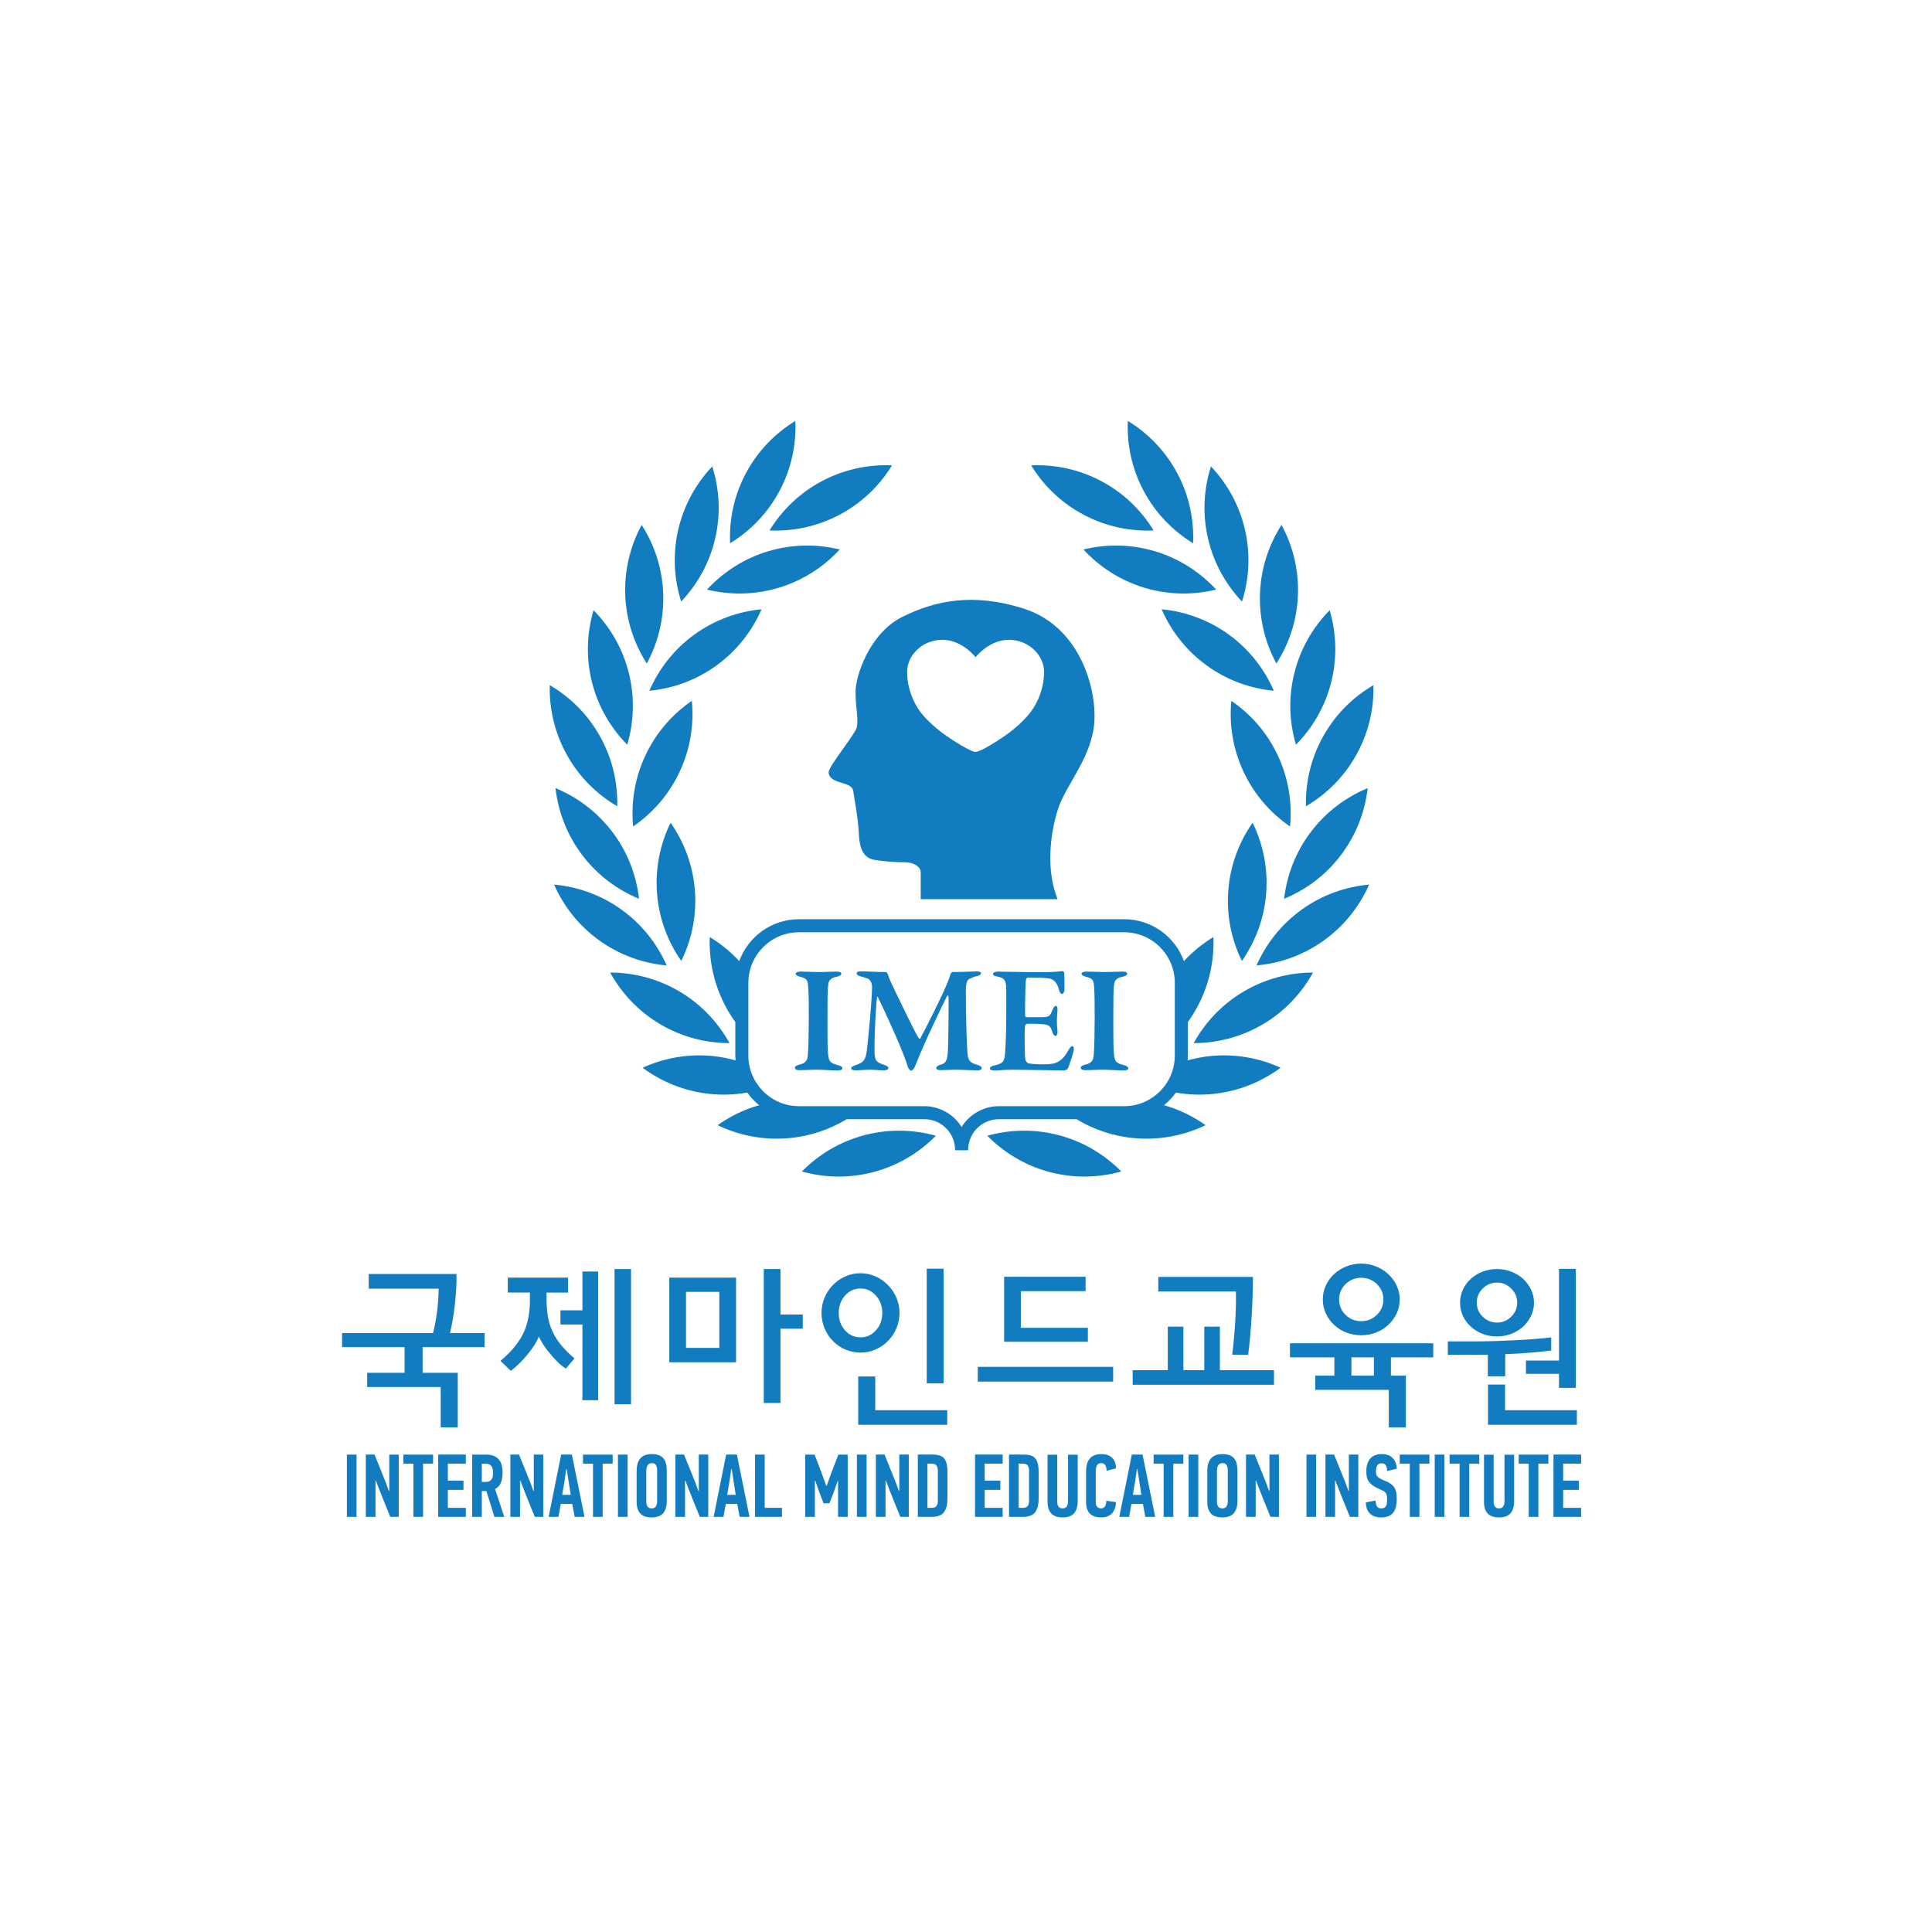 <?xml version="1.0" encoding="utf-8"?>
<!-- Generator: Adobe Illustrator 22.0.1, SVG Export Plug-In . SVG Version: 6.00 Build 0)  -->
<svg version="1.1" id="Layer_1" xmlns="http://www.w3.org/2000/svg" xmlns:xlink="http://www.w3.org/1999/xlink" x="0px" y="0px"
	 viewBox="0 0 226.772 226.772" enable-background="new 0 0 226.772 226.772" xml:space="preserve">
<g>
	<g>
		<path fill="#127CC1" d="M128.469,84.349c0.113-4.327-2.135-10.909-8.201-12.874c-6.077-1.968-10.571-0.955-14.393,0.952
			c-3.819,1.918-5.456,6.918-5.456,8.772c0,1.858,0.394,3.429,0.113,4.277c-0.283,0.838-3.271,4.492-3.271,5.165
			c0,0.677,0.705,1.009,1.492,1.231c0.787,0.225,1.348,0.451,1.403,1.016c0.057,0.558,0.548,2.87,0.662,5.061
			c0.111,2.194,0.843,2.813,1.854,2.981c1.009,0.168,2.416,0.283,3.541,0.283c1.12,0,1.858,0.565,1.858,1.178
			c0,0.623,0,3.153,0,3.153h16.061c-1.374-3.407-0.888-7.702,0.068-10.626C125.157,91.994,128.364,88.677,128.469,84.349z
			 M121,83.544c-0.757,1.009-1.945,2.058-3.11,2.863c-1.167,0.809-2.343,1.482-2.824,1.682c-0.44,0.186-0.555,0.172-0.555,0.172
			s-0.12,0.014-0.558-0.172c-0.474-0.2-1.652-0.873-2.819-1.682c-1.163-0.805-2.357-1.854-3.114-2.863
			c-0.757-1.002-1.544-2.695-1.544-4.681c0-1.986,1.824-3.765,4.139-3.765c2.319,0,3.896,2.044,3.896,2.044s1.577-2.044,3.894-2.044
			c2.312,0,4.145,1.779,4.145,3.765C122.55,80.849,121.753,82.542,121,83.544z"/>
		<path fill="#127CC1" d="M109.853,133.307c-1.947,1.976-4.42,3.493-7.29,4.256c-2.872,0.766-5.764,0.69-8.44-0.058
			c1.95-1.972,4.417-3.482,7.289-4.248C104.284,132.491,107.179,132.569,109.853,133.307z"/>
		<path fill="#127CC1" d="M85.627,122.437c-2.772,0-5.583-0.709-8.14-2.219c-2.556-1.517-4.526-3.633-5.87-6.063
			c2.774,0.004,5.583,0.712,8.14,2.223C82.32,117.892,84.283,120.011,85.627,122.437z"/>
		<path fill="#127CC1" d="M78.252,113.322c-2.762-0.247-5.494-1.202-7.911-2.939c-2.412-1.732-4.188-4.019-5.306-6.553
			c2.759,0.25,5.494,1.202,7.908,2.934C75.362,108.501,77.132,110.784,78.252,113.322z"/>
		<path fill="#127CC1" d="M75.011,105.498c-2.563-1.059-4.894-2.777-6.682-5.15c-1.795-2.377-2.808-5.082-3.126-7.838
			c2.563,1.056,4.891,2.785,6.682,5.154C73.68,100.036,74.693,102.746,75.011,105.498z"/>
		<path fill="#127CC1" d="M72.449,94.636c-2.391-1.403-4.461-3.425-5.909-6.027c-1.448-2.598-2.078-5.415-2.012-8.188
			c2.394,1.399,4.459,3.425,5.904,6.02C71.885,89.038,72.517,91.862,72.449,94.636z"/>
		<path fill="#127CC1" d="M73.625,87.413c-1.949-1.976-3.42-4.47-4.146-7.351c-0.719-2.888-0.592-5.773,0.188-8.436
			c1.945,1.972,3.414,4.47,4.139,7.355C74.53,81.862,74.404,84.754,73.625,87.413z"/>
		<path fill="#127CC1" d="M75.918,77.882c-1.494-2.341-2.419-5.082-2.53-8.053c-0.107-2.974,0.61-5.777,1.929-8.217
			c1.498,2.337,2.417,5.082,2.527,8.053C77.953,72.639,77.234,75.438,75.918,77.882z"/>
		<path fill="#127CC1" d="M79.954,70.61c-0.836-2.645-1.016-5.533-0.347-8.432c0.669-2.899,2.09-5.415,3.994-7.43
			c0.841,2.645,1.017,5.533,0.349,8.432C83.282,66.079,81.86,68.595,79.954,70.61z"/>
		<path fill="#127CC1" d="M85.696,63.767c-0.12-2.77,0.462-5.612,1.861-8.232c1.403-2.623,3.432-4.681,5.8-6.131
			c0.12,2.77-0.469,5.608-1.866,8.228C90.09,60.259,88.062,62.317,85.696,63.767z"/>
		<path fill="#127CC1" d="M90.326,62.264c1.453-2.369,3.516-4.399,6.145-5.791c2.622-1.392,5.462-1.968,8.23-1.85
			c-1.448,2.366-3.516,4.391-6.139,5.787C95.931,61.805,93.098,62.382,90.326,62.264z"/>
		<path fill="#127CC1" d="M79.968,112.795c-1.587-2.273-2.618-4.975-2.847-7.938c-0.233-2.967,0.372-5.794,1.592-8.289
			c1.585,2.273,2.618,4.978,2.849,7.938C81.795,107.473,81.189,110.305,79.968,112.795z"/>
		<path fill="#127CC1" d="M74.317,97.008c-0.263-2.763,0.166-5.626,1.426-8.311c1.256-2.698,3.175-4.867,5.463-6.435
			c0.263,2.763-0.168,5.626-1.428,8.314C78.522,93.272,76.6,95.441,74.317,97.008z"/>
		<path fill="#127CC1" d="M76.217,81.078c1.109-2.541,2.87-4.839,5.277-6.589c2.407-1.743,5.136-2.709,7.895-2.974
			c-1.106,2.538-2.872,4.835-5.275,6.585C81.711,79.851,78.98,80.813,76.217,81.078z"/>
		<path fill="#127CC1" d="M82.985,69.203c1.886-2.037,4.3-3.625,7.145-4.488c2.849-0.855,5.743-0.873,8.437-0.218
			c-1.883,2.037-4.302,3.626-7.145,4.488C88.577,69.844,85.684,69.858,82.985,69.203z"/>
		<path fill="#127CC1" d="M115.889,133.307c1.942,1.976,4.417,3.493,7.287,4.256c2.872,0.766,5.764,0.69,8.439-0.058
			c-1.949-1.972-4.42-3.482-7.291-4.248C121.452,132.491,118.557,132.569,115.889,133.307z"/>
		<path fill="#127CC1" d="M147.484,113.322c2.763-0.247,5.497-1.202,7.911-2.939c2.414-1.732,4.189-4.019,5.307-6.553
			c-2.763,0.25-5.496,1.202-7.908,2.934C150.376,108.501,148.606,110.784,147.484,113.322z"/>
		<path fill="#127CC1" d="M150.727,105.498c2.561-1.059,4.891-2.777,6.682-5.15c1.793-2.377,2.806-5.082,3.126-7.838
			c-2.564,1.056-4.889,2.785-6.684,5.154C152.056,100.036,151.044,102.746,150.727,105.498z"/>
		<path fill="#127CC1" d="M153.288,94.636c2.392-1.403,4.461-3.425,5.909-6.027c1.448-2.598,2.083-5.415,2.013-8.188
			c-2.392,1.399-4.461,3.425-5.905,6.02C153.851,89.038,153.22,91.862,153.288,94.636z"/>
		<path fill="#127CC1" d="M152.114,87.413c1.95-1.976,3.42-4.47,4.144-7.351c0.719-2.888,0.594-5.773-0.186-8.436
			c-1.945,1.972-3.414,4.47-4.139,7.355C151.206,81.862,151.332,84.754,152.114,87.413z"/>
		<path fill="#127CC1" d="M149.82,77.882c1.496-2.341,2.419-5.082,2.528-8.053c0.109-2.974-0.608-5.777-1.929-8.217
			c-1.493,2.337-2.416,5.082-2.525,8.053C147.781,72.639,148.503,75.438,149.82,77.882z"/>
		<path fill="#127CC1" d="M145.781,70.61c0.837-2.645,1.018-5.533,0.351-8.432c-0.669-2.899-2.092-5.415-3.996-7.43
			c-0.837,2.645-1.018,5.533-0.351,8.432C142.454,66.079,143.873,68.595,145.781,70.61z"/>
		<path fill="#127CC1" d="M140.042,63.767c0.118-2.77-0.462-5.612-1.863-8.232c-1.401-2.623-3.432-4.681-5.798-6.131
			c-0.12,2.77,0.465,5.608,1.865,8.228C135.647,60.259,137.676,62.317,140.042,63.767z"/>
		<path fill="#127CC1" d="M135.409,62.264c-1.451-2.369-3.513-4.399-6.142-5.791c-2.623-1.392-5.462-1.968-8.23-1.85
			c1.442,2.366,3.513,4.391,6.138,5.787C129.807,61.805,132.639,62.382,135.409,62.264z"/>
		<path fill="#127CC1" d="M145.768,112.795c1.585-2.273,2.62-4.975,2.851-7.938c0.229-2.967-0.374-5.794-1.594-8.289
			c-1.589,2.273-2.62,4.978-2.851,7.938C143.943,107.473,144.55,110.305,145.768,112.795z"/>
		<path fill="#127CC1" d="M151.423,97.008c0.259-2.763-0.17-5.626-1.428-8.311c-1.258-2.698-3.176-4.867-5.465-6.435
			c-0.263,2.763,0.17,5.626,1.428,8.314C147.218,93.272,149.136,95.441,151.423,97.008z"/>
		<path fill="#127CC1" d="M149.519,81.078c-1.11-2.541-2.872-4.839-5.276-6.589c-2.409-1.743-5.136-2.709-7.895-2.974
			c1.104,2.538,2.869,4.835,5.276,6.585C144.027,79.851,146.756,80.813,149.519,81.078z"/>
		<path fill="#127CC1" d="M142.749,69.203c-1.883-2.037-4.299-3.625-7.147-4.488c-2.844-0.855-5.739-0.873-8.432-0.218
			c1.881,2.037,4.297,3.626,7.145,4.488C137.161,69.844,140.054,69.858,142.749,69.203z"/>
		<g>
			<path fill="#127CC1" d="M145.981,116.378c-2.564,1.514-4.527,3.633-5.871,6.059c2.77,0,5.579-0.709,8.14-2.219
				c2.557-1.517,4.525-3.633,5.869-6.063C151.348,114.159,148.542,114.868,145.981,116.378z"/>
			<path fill="#127CC1" d="M141.985,123.965c-0.893,0.093-1.75,0.268-2.584,0.501c0.014-0.186,0.029-0.372,0.029-0.565v-3.94
				c0.399-0.551,0.768-1.138,1.099-1.754c1.414-2.616,2.001-5.447,1.899-8.221c-1.267,0.766-2.428,1.714-3.461,2.824
				c-1.043-2.863-3.788-4.914-7.008-4.914H93.78c-3.219,0-5.965,2.051-7.009,4.914c-1.031-1.109-2.196-2.058-3.463-2.824
				c-0.1,2.774,0.489,5.605,1.901,8.221c0.331,0.616,0.7,1.202,1.101,1.754v3.94c0,0.193,0.012,0.379,0.027,0.565
				c-0.834-0.233-1.689-0.408-2.584-0.501c-2.956-0.308-5.802,0.207-8.326,1.364c2.232,1.646,4.9,2.756,7.858,3.067
				c1.514,0.161,2.998,0.1,4.425-0.154c0.401,0.555,0.87,1.056,1.401,1.485c-1.779,0.505-3.423,1.306-4.882,2.344
				c2.5,1.195,5.331,1.779,8.296,1.528c2.512-0.215,4.832-1.009,6.857-2.23h9.114c1.99,0,3.608,1.618,3.608,3.608v0.043h1.532
				v-0.043c0-1.99,1.62-3.608,3.608-3.608h9.116c2.026,1.22,4.343,2.015,6.857,2.23c2.96,0.251,5.796-0.333,8.296-1.528
				c-1.46-1.038-3.105-1.839-4.882-2.344c0.531-0.43,0.998-0.931,1.399-1.485c1.428,0.254,2.913,0.315,4.425,0.154
				c2.958-0.312,5.63-1.421,7.859-3.067C147.79,124.173,144.943,123.658,141.985,123.965z M137.894,123.901
				c0,3.275-2.661,5.938-5.936,5.938h-14.717c-1.772,0-3.438,0.938-4.37,2.444c-0.937-1.507-2.607-2.444-4.377-2.444H93.78
				c-3.273,0-5.939-2.663-5.939-5.938v-8.536c0-3.275,2.666-5.938,5.939-5.938h38.179c3.275,0,5.936,2.663,5.936,5.938V123.901z"/>
		</g>
		<g>
			<path fill="#127CC1" d="M94.878,116.013c-0.056-0.866-0.056-1.138-0.943-1.36c-0.431-0.107-0.544-0.236-0.544-0.362
				c0-0.147,0.256-0.25,0.582-0.25c0.526,0,1.469,0.054,2.063,0.054c0.888,0,1.525-0.054,2.156-0.054
				c0.308,0,0.562,0.068,0.562,0.25c0,0.165-0.254,0.312-0.562,0.362c-0.906,0.165-0.959,0.641-0.997,1.109
				c-0.054,0.451-0.073,1.084-0.073,4.198c0,2.191,0.019,2.971,0.057,3.515c0.07,1.07,0.183,1.289,1.194,1.557
				c0.326,0.075,0.506,0.2,0.506,0.379c0,0.183-0.344,0.24-0.562,0.24c-0.725,0-1.957-0.115-2.713-0.093
				c-0.526,0-1.07,0.054-1.738,0.054c-0.438,0-0.564-0.125-0.564-0.308c0-0.125,0.163-0.254,0.544-0.343
				c0.832-0.197,0.958-0.58,0.993-1.356c0.057-0.691,0.095-2.556,0.095-4.094C94.936,118.582,94.936,116.707,94.878,116.013z"/>
			<path fill="#127CC1" d="M101.068,114.019c1.129,0,1.507,0.075,2.939,0.075c0.034,0,0.181,0.161,0.2,0.254
				c0.163,0.526,0.326,0.87,0.687,1.628c0.907,1.865,2.607,5.433,2.954,5.891c0.034,0.029,0.14,0.068,0.159,0.05
				c0.419-0.759,2.448-4.746,3.026-6.156c0.089-0.222,0.438-1.013,0.524-1.396c0.02-0.075,0.183-0.272,0.22-0.272
				c1.269,0,2.716-0.075,2.874-0.075c0.22,0,0.492,0.058,0.492,0.222c0,0.175-0.197,0.268-0.523,0.343
				c-0.292,0.068-0.528,0.165-0.816,0.308c-0.308,0.143-0.435,0.523-0.435,1.449c0,3.039,0.107,6.607,0.217,7.512
				c0.091,0.601,0.252,0.909,1.16,1.142c0.306,0.072,0.489,0.254,0.489,0.38c0,0.2-0.27,0.276-0.544,0.276
				c-0.197,0-1.9-0.093-2.552-0.093c-0.327,0-1.306,0.054-1.718,0.054c-0.295,0-0.53-0.075-0.53-0.25
				c0-0.165,0.254-0.329,0.506-0.383c0.745-0.183,0.796-0.741,0.854-1.467c0.072-0.884,0.107-5.558,0.088-6.464
				c0-0.179-0.106-0.276-0.181-0.125c-0.598,1.174-2.121,4.399-2.641,5.598c-0.473,1.045-0.854,2.004-1.088,2.587
				c-0.22,0.526-0.415,0.562-0.51,0.562c-0.088,0-0.25-0.2-0.343-0.401c-0.088-0.29-0.326-0.999-0.669-1.847
				c-0.938-2.316-2.516-5.705-2.86-6.374c-0.054-0.111-0.109-0.075-0.109,0.054c-0.145,1.21-0.306,4.363-0.29,6.321
				c0.02,1.034,0.184,1.267,1.104,1.557c0.379,0.129,0.526,0.236,0.526,0.397c0,0.147-0.218,0.258-0.526,0.258
				c-0.542,0-1.233-0.075-1.664-0.075c-0.435,0-1.195,0.075-1.614,0.075c-0.268,0-0.562-0.04-0.562-0.258
				c0-0.125,0.184-0.233,0.494-0.344c0.993-0.343,1.194-0.576,1.356-1.843c0.163-1.382,0.578-5.691,0.598-7.305
				c0-0.229-0.034-0.923-0.691-1.084c-0.288-0.089-0.526-0.165-0.741-0.215c-0.129-0.039-0.38-0.168-0.38-0.329
				C100.549,114.094,100.674,114.019,101.068,114.019z"/>
			<path fill="#127CC1" d="M123.111,114.094c0.594,0,1.338-0.075,1.594-0.111c0.07-0.018,0.2,0.111,0.218,0.24
				c0.02,0.322,0.02,1.575,0.02,1.936c0,0.251-0.132,0.505-0.294,0.505c-0.163,0-0.306-0.272-0.345-0.451
				c-0.235-1.017-0.743-1.285-1.154-1.36c-0.345-0.054-1.125-0.125-2.521-0.104c-0.071,0-0.218,0.068-0.232,0.505
				c-0.04,0.451-0.091,2.971-0.074,3.966c0,0.054,0.074,0.179,0.181,0.179h1.444c1.289,0,1.251-0.068,1.596-0.866
				c0.113-0.272,0.236-0.472,0.399-0.472c0.147,0,0.2,0.307,0.184,0.505c-0.037,0.508-0.075,0.834-0.075,1.253
				c0,0.49,0.038,0.784,0.075,1.231c0.016,0.326-0.091,0.544-0.234,0.544c-0.151,0-0.294-0.218-0.349-0.397
				c-0.233-0.802-0.471-0.927-1.178-0.98c-0.578-0.054-1.249-0.054-1.809-0.054c-0.071,0-0.235,0.183-0.235,0.218
				c-0.073,0.508-0.055,1.915-0.037,2.52c0.02,0.433,0,1.099,0.071,1.482c0.054,0.165,0.217,0.401,0.401,0.436
				c0.29,0.05,0.847,0.107,1.466,0.107c0.544,0,1.213,0,1.67-0.161c0.538-0.2,1.031-0.641,1.428-1.342
				c0.254-0.473,0.417-0.634,0.56-0.634c0.181,0,0.163,0.383,0.143,0.523c0,0.147-0.524,1.811-0.687,2.101
				c-0.054,0.125-0.343,0.24-0.431,0.24c-0.2,0-4.676-0.093-6.034-0.093c-1.211,0-1.412,0.093-2.062,0.093
				c-0.347,0-0.619-0.058-0.619-0.24c0-0.161,0.238-0.29,0.544-0.361c0.925-0.211,1.163-0.397,1.231-1.374
				c0.057-0.762,0.145-2.137,0.145-4.384c0-2.137,0.018-2.967-0.016-3.493c-0.037-0.652-0.183-1.013-0.961-1.163
				c-0.379-0.071-0.58-0.143-0.58-0.326c0-0.165,0.308-0.268,0.562-0.268c0.85,0,2.336,0.054,3.28,0.054H123.111z"/>
			<path fill="#127CC1" d="M128.433,116.013c-0.057-0.866-0.057-1.138-0.945-1.36c-0.431-0.107-0.544-0.236-0.544-0.362
				c0-0.147,0.256-0.25,0.582-0.25c0.524,0,1.469,0.054,2.065,0.054c0.886,0,1.523-0.054,2.154-0.054
				c0.306,0,0.562,0.068,0.562,0.25c0,0.165-0.256,0.312-0.562,0.362c-0.907,0.165-0.959,0.641-0.995,1.109
				c-0.056,0.451-0.074,1.084-0.074,4.198c0,2.191,0.018,2.971,0.056,3.515c0.071,1.07,0.183,1.289,1.195,1.557
				c0.324,0.075,0.507,0.2,0.507,0.379c0,0.183-0.345,0.24-0.564,0.24c-0.721,0-1.958-0.115-2.716-0.093
				c-0.523,0-1.066,0.054-1.739,0.054c-0.433,0-0.558-0.125-0.558-0.308c0-0.125,0.163-0.254,0.54-0.343
				c0.836-0.197,0.963-0.58,0.997-1.356c0.053-0.691,0.095-2.556,0.095-4.094C128.489,118.582,128.489,116.707,128.433,116.013z"/>
		</g>
	</g>
	<g>
		<path fill="#127CC1" d="M51.091,155.278c0.081-0.461,0.158-0.934,0.224-1.417c0.057-0.483,0.098-0.952,0.125-1.41
			c0.029-0.462,0.043-0.859,0.043-1.189H43.28v-1.728h10.302c0.016,0.508,0.005,1.066-0.029,1.675
			c-0.036,0.616-0.086,1.238-0.158,1.868c-0.066,0.633-0.152,1.245-0.256,1.832c-0.102,0.594-0.207,1.113-0.318,1.567h4.06v1.65
			h-7.276v3.01h4.125v6.406h-2.002v-4.739h-8.632v-1.668h4.388v-3.01h-7.335v-1.65h10.673
			C50.918,156.144,51.005,155.747,51.091,155.278z"/>
		<path fill="#127CC1" d="M59.602,151.717v-1.75h7.068v1.75h-2.516v0.823c0,0.744,0.057,1.424,0.165,2.047
			c0.111,0.63,0.297,1.209,0.558,1.743c0.245,0.537,0.576,1.056,0.99,1.557c0.413,0.504,0.934,1.023,1.566,1.557l-1.009,1.195
			c-0.317-0.189-0.633-0.444-0.948-0.751c-0.317-0.308-0.619-0.641-0.907-0.999c-0.29-0.329-0.549-0.673-0.784-1.031
			c-0.233-0.358-0.41-0.687-0.533-0.991c-0.125,0.318-0.299,0.655-0.526,1.013c-0.225,0.358-0.483,0.716-0.775,1.066
			c-0.301,0.376-0.628,0.73-0.981,1.077c-0.347,0.343-0.687,0.641-1.016,0.884l-1.217-1.174c0.701-0.576,1.276-1.156,1.732-1.732
			c0.451-0.576,0.818-1.174,1.092-1.79c0.218-0.537,0.381-1.102,0.483-1.693c0.102-0.594,0.156-1.235,0.156-1.936v-0.866H59.602z
			 M68.36,149.244h1.852v15.107H68.36v-8.883h-2.575V153.8h2.575V149.244z M72.13,148.954h1.938v15.869H72.13V148.954z"/>
		<path fill="#127CC1" d="M78.562,159.899v-9.932h7.833v9.932H78.562z M84.435,151.635h-3.914v6.574h3.914V151.635z M94.224,154.294
			v1.668h-2.616v8.718h-1.958v-15.726h1.958v5.34H94.224z"/>
		<path fill="#127CC1" d="M96.791,152.304c0.238-0.569,0.565-1.059,0.979-1.474c0.41-0.426,0.897-0.762,1.453-1.009
			c0.557-0.247,1.149-0.372,1.782-0.372c0.619,0,1.205,0.125,1.763,0.372c0.553,0.247,1.038,0.583,1.453,1.009
			c0.413,0.415,0.741,0.905,0.99,1.474c0.245,0.569,0.369,1.171,0.369,1.804c0,0.644-0.124,1.253-0.369,1.822
			c-0.249,0.572-0.576,1.063-0.99,1.474c-0.415,0.426-0.9,0.759-1.453,0.999c-0.558,0.243-1.143,0.361-1.763,0.361
			c-0.633,0-1.226-0.118-1.782-0.361c-0.556-0.24-1.043-0.573-1.453-0.999c-0.413-0.412-0.741-0.902-0.979-1.474
			c-0.243-0.569-0.363-1.178-0.363-1.822C96.428,153.475,96.548,152.873,96.791,152.304z M102.818,152.079
			c-0.492-0.559-1.099-0.834-1.813-0.834c-0.728,0-1.337,0.275-1.823,0.834c-0.489,0.555-0.734,1.235-0.734,2.029
			c0,0.809,0.245,1.492,0.734,2.037c0.487,0.555,1.095,0.827,1.823,0.827c0.714,0,1.321-0.272,1.813-0.827
			c0.494-0.544,0.741-1.228,0.741-2.037C103.559,153.313,103.312,152.633,102.818,152.079z M102.734,161.567v3.958h8.45v1.711
			h-10.449v-5.669H102.734z M108.776,148.911h1.977v13.461h-1.977V148.911z"/>
		<path fill="#127CC1" d="M114.77,160.436h15.889v1.732H114.77V160.436z M127.426,149.863v1.689h-7.604v4.306h7.869v1.629h-9.83
			v-7.623H127.426z"/>
		<path fill="#127CC1" d="M137.071,155.715h1.832v5.114h2.453v-5.114h1.831v5.114h6.351v1.707H132.95v-1.707h4.121V155.715z
			 M144.632,159.011c0.07-0.537,0.136-1.131,0.195-1.793c0.063-0.659,0.114-1.328,0.156-1.997c0.039-0.659,0.068-1.306,0.082-1.936
			c0.014-0.634,0.014-1.199,0-1.693h-9.107v-1.711h11.107c0,1.428-0.048,2.96-0.145,4.588c-0.097,1.629-0.235,3.143-0.412,4.542
			H144.632z"/>
		<path fill="#127CC1" d="M151.412,159.323v-1.65h16.816v1.65h-4.966v2.144h1.754v6.077h-2.003v-4.409h-8.633v-1.668h2.244v-2.144
			H151.412z M161.532,148.657c0.548,0.225,1.022,0.523,1.421,0.898c0.412,0.379,0.737,0.83,0.981,1.338
			c0.24,0.508,0.36,1.053,0.36,1.629c0,0.59-0.12,1.138-0.36,1.646c-0.243,0.508-0.569,0.955-0.981,1.338
			c-0.399,0.383-0.873,0.684-1.421,0.899c-0.548,0.214-1.133,0.322-1.75,0.322c-0.633,0-1.224-0.107-1.775-0.322
			c-0.548-0.215-1.024-0.516-1.419-0.899c-0.413-0.383-0.737-0.83-0.968-1.338c-0.236-0.508-0.354-1.056-0.354-1.646
			c0-0.576,0.118-1.12,0.354-1.629c0.231-0.508,0.555-0.959,0.968-1.338c0.395-0.376,0.872-0.673,1.419-0.898
			c0.551-0.229,1.142-0.34,1.775-0.34C160.399,148.317,160.984,148.428,161.532,148.657z M157.937,154.333
			c0.501,0.498,1.117,0.741,1.845,0.741c0.712,0,1.325-0.243,1.834-0.741c0.505-0.494,0.761-1.099,0.761-1.811
			c0-0.701-0.256-1.303-0.761-1.797c-0.51-0.49-1.122-0.741-1.834-0.741c-0.728,0-1.344,0.251-1.845,0.741
			c-0.505,0.494-0.753,1.095-0.753,1.797C157.184,153.234,157.432,153.84,157.937,154.333z M158.624,161.466h2.639v-2.144h-2.639
			V161.466z"/>
		<path fill="#127CC1" d="M174.082,159.011l-4.141,0.022v-1.586h3.422c0.685,0,1.437-0.014,2.256-0.043
			c0.814-0.025,1.618-0.061,2.398-0.1c0.795-0.043,1.552-0.089,2.258-0.147c0.709-0.054,1.307-0.114,1.804-0.186v1.546
			c-0.58,0.079-1.355,0.165-2.339,0.247c-0.986,0.086-2.006,0.147-3.062,0.183v2.602h-2.04v-2.538H174.082z M177.39,149.262
			c0.528,0.211,0.991,0.49,1.39,0.845c0.385,0.358,0.691,0.78,0.929,1.26c0.233,0.483,0.347,0.995,0.347,1.546
			c0,0.551-0.115,1.066-0.347,1.546c-0.238,0.48-0.544,0.898-0.929,1.256c-0.399,0.358-0.862,0.637-1.39,0.844
			c-0.528,0.208-1.09,0.308-1.682,0.308c-0.601,0-1.172-0.1-1.7-0.308c-0.53-0.207-0.983-0.487-1.367-0.844
			c-0.401-0.358-0.708-0.777-0.929-1.256c-0.222-0.48-0.333-0.995-0.333-1.546c0-0.551,0.111-1.063,0.333-1.546
			c0.22-0.48,0.528-0.902,0.929-1.26c0.385-0.354,0.838-0.633,1.367-0.845c0.528-0.204,1.099-0.307,1.7-0.307
			C176.301,148.954,176.863,149.058,177.39,149.262z M177.367,154.562c0.478-0.454,0.714-1.013,0.714-1.671
			c0-0.644-0.236-1.199-0.714-1.657c-0.471-0.462-1.024-0.691-1.659-0.691c-0.631,0-1.184,0.229-1.659,0.691
			c-0.472,0.458-0.71,1.013-0.71,1.657c0,0.659,0.238,1.217,0.71,1.671c0.474,0.454,1.027,0.677,1.659,0.677
			C176.344,155.239,176.897,155.017,177.367,154.562z M176.657,162.515v3.01h8.432v1.711h-10.431v-4.721H176.657z M179.11,161.259
			v-1.564h3.878v-10.762h1.975v13.976h-1.975v-1.65H179.11z"/>
	</g>
	<g>
		<path fill="#127CC1" d="M40.716,178.044v-7.309h1.134v7.309H40.716z"/>
		<path fill="#127CC1" d="M44.074,173.796v4.248H42.94v-7.309h1.02l0.881,2.176c0.07,0.183,0.139,0.361,0.211,0.533
			c0.07,0.175,0.141,0.354,0.22,0.537l0.365,1.009c0.016,0,0.025-0.003,0.025-0.003c0.007-0.007,0.014-0.007,0.029-0.007v-4.245
			h1.113v7.309H45.81l-0.878-2.162c-0.14-0.358-0.279-0.709-0.412-1.049c-0.14-0.347-0.27-0.691-0.405-1.038H44.074z"/>
		<path fill="#127CC1" d="M49.659,171.799v6.245h-1.133v-6.245h-1.178v-1.063h3.486v1.063H49.659z"/>
		<path fill="#127CC1" d="M51.435,178.044v-7.309h3.242v1.063h-2.11v1.997h1.836v1.077h-1.836v2.112h2.11v1.06H51.435z"/>
		<path fill="#127CC1" d="M57.093,170.736c0.59,0,1.06,0.168,1.396,0.501c0.335,0.329,0.503,0.873,0.503,1.625
			c0,0.458-0.065,0.852-0.197,1.167c-0.127,0.322-0.358,0.569-0.685,0.752l1.079,3.264h-1.154l-0.942-3.024h-0.539v3.024h-1.132
			v-7.309H57.093z M56.554,171.799v2.144h0.464c0.294,0,0.51-0.089,0.651-0.261c0.138-0.168,0.21-0.444,0.21-0.819
			c0-0.34-0.068-0.598-0.204-0.784c-0.136-0.186-0.363-0.279-0.678-0.279H56.554z"/>
		<path fill="#127CC1" d="M61.039,173.796v4.248h-1.135v-7.309h1.018l0.881,2.176c0.07,0.183,0.14,0.361,0.211,0.533
			c0.07,0.175,0.143,0.354,0.222,0.537l0.365,1.009c0.015,0,0.025-0.003,0.029-0.007c0.001-0.004,0.009-0.004,0.025-0.004v-4.245
			h1.111v7.309h-0.993l-0.878-2.162c-0.14-0.358-0.277-0.709-0.412-1.049c-0.136-0.347-0.27-0.691-0.405-1.038H61.039z"/>
		<path fill="#127CC1" d="M67.453,178.044l-0.287-1.521h-1.34c-0.05,0.251-0.096,0.505-0.143,0.762
			c-0.045,0.254-0.088,0.508-0.133,0.759h-1.152c0.243-1.224,0.489-2.441,0.734-3.651c0.245-1.213,0.489-2.43,0.736-3.658h1.258
			l1.482,7.309H67.453z M66.466,172.432c-0.071,0.501-0.145,1.002-0.222,1.503c-0.077,0.501-0.159,1.009-0.253,1.525h0.999
			l-0.474-3.028H66.466z"/>
		<path fill="#127CC1" d="M70.738,171.799v6.245h-1.133v-6.245h-1.178v-1.063h3.486v1.063H70.738z"/>
		<path fill="#127CC1" d="M72.533,178.044v-7.309h1.133v7.309H72.533z"/>
		<path fill="#127CC1" d="M78.263,176.18c0,0.633-0.14,1.113-0.43,1.442c-0.284,0.322-0.736,0.487-1.349,0.487
			c-0.614,0-1.061-0.157-1.34-0.469c-0.277-0.312-0.419-0.759-0.419-1.346v-3.676c0-0.286,0.036-0.548,0.1-0.788
			c0.066-0.236,0.168-0.444,0.31-0.615c0.141-0.172,0.322-0.301,0.551-0.397c0.224-0.097,0.495-0.143,0.809-0.143
			c0.335,0,0.615,0.043,0.843,0.132c0.228,0.086,0.406,0.215,0.544,0.383c0.136,0.168,0.234,0.372,0.292,0.609
			c0.061,0.236,0.089,0.504,0.089,0.809V176.18z M77.13,172.522c0-0.2-0.045-0.383-0.13-0.544c-0.088-0.161-0.254-0.243-0.5-0.243
			c-0.134,0-0.242,0.032-0.324,0.089c-0.084,0.064-0.152,0.136-0.197,0.222c-0.045,0.086-0.075,0.186-0.093,0.294
			c-0.018,0.111-0.027,0.208-0.027,0.297v3.676c0,0.19,0.047,0.358,0.141,0.512c0.093,0.147,0.258,0.226,0.487,0.226
			c0.235,0,0.397-0.079,0.494-0.236c0.1-0.158,0.148-0.351,0.148-0.572V172.522z"/>
		<path fill="#127CC1" d="M80.405,173.796v4.248h-1.133v-7.309h1.018l0.88,2.176c0.07,0.183,0.141,0.361,0.211,0.533
			c0.07,0.175,0.143,0.354,0.22,0.537l0.367,1.009c0.014,0,0.022-0.003,0.025-0.007c0.007-0.004,0.013-0.004,0.029-0.004v-4.245
			h1.111v7.309h-0.993l-0.877-2.162c-0.141-0.358-0.277-0.709-0.413-1.049c-0.136-0.347-0.27-0.691-0.404-1.038H80.405z"/>
		<path fill="#127CC1" d="M86.82,178.044l-0.284-1.521h-1.344c-0.05,0.251-0.095,0.505-0.141,0.762
			c-0.047,0.254-0.089,0.508-0.132,0.759h-1.153c0.244-1.224,0.489-2.441,0.732-3.651c0.247-1.213,0.49-2.43,0.737-3.658h1.258
			l1.48,7.309H86.82z M85.832,172.432c-0.07,0.501-0.143,1.002-0.22,1.503c-0.077,0.501-0.161,1.009-0.254,1.525h0.999l-0.472-3.028
			H85.832z"/>
		<path fill="#127CC1" d="M88.624,178.044v-7.309h1.135v6.249h2.024v1.06H88.624z"/>
		<path fill="#127CC1" d="M96.669,176.452l-0.52-1.356l-0.449-1.281h-0.052v4.23h-1.134v-7.309h1.102l0.793,2.083l0.572,1.585h0.052
			l0.589-1.628l0.788-2.04h1.09v7.309h-1.133v-4.209h-0.043l-0.458,1.303l-0.512,1.314H96.669z"/>
		<path fill="#127CC1" d="M100.581,178.044v-7.309h1.133v7.309H100.581z"/>
		<path fill="#127CC1" d="M103.94,173.796v4.248h-1.134v-7.309h1.02l0.878,2.176c0.072,0.183,0.141,0.361,0.211,0.533
			c0.072,0.175,0.145,0.354,0.222,0.537l0.367,1.009c0.014,0,0.021-0.003,0.027-0.007c0.004-0.004,0.012-0.004,0.025-0.004v-4.245
			h1.113v7.309h-0.993l-0.877-2.162c-0.141-0.358-0.281-0.709-0.413-1.049c-0.14-0.347-0.272-0.691-0.404-1.038H103.94z"/>
		<path fill="#127CC1" d="M109.541,170.736c0.433,0,0.773,0.079,1.024,0.225c0.253,0.154,0.426,0.408,0.523,0.762
			c0.077,0.261,0.118,0.616,0.122,1.067c0.004,0.454,0.006,0.98,0.006,1.589c0,0.601-0.004,1.12-0.011,1.557
			c-0.009,0.433-0.052,0.777-0.135,1.027c-0.136,0.415-0.345,0.698-0.635,0.852c-0.288,0.15-0.618,0.229-0.99,0.229h-1.716v-7.309
			H109.541z M110.082,172.654c0-0.272-0.05-0.476-0.154-0.626c-0.102-0.151-0.295-0.229-0.582-0.229h-0.485v5.186h0.485
			c0.279,0,0.472-0.071,0.578-0.222c0.104-0.147,0.158-0.361,0.158-0.641V172.654z"/>
		<path fill="#127CC1" d="M114.448,178.044v-7.309h3.243v1.063h-2.11v1.997h1.838v1.077h-1.838v2.112h2.11v1.06H114.448z"/>
		<path fill="#127CC1" d="M120.246,170.736c0.431,0,0.775,0.079,1.025,0.225c0.254,0.154,0.426,0.408,0.526,0.762
			c0.075,0.261,0.114,0.616,0.118,1.067c0.004,0.454,0.005,0.98,0.005,1.589c0,0.601-0.004,1.12-0.009,1.557
			c-0.007,0.433-0.054,0.777-0.139,1.027c-0.131,0.415-0.342,0.698-0.63,0.852c-0.292,0.15-0.621,0.229-0.99,0.229h-1.716v-7.309
			H120.246z M120.789,172.654c0-0.272-0.052-0.476-0.152-0.626c-0.102-0.151-0.297-0.229-0.582-0.229h-0.485v5.186h0.485
			c0.277,0,0.471-0.071,0.576-0.222c0.106-0.147,0.158-0.361,0.158-0.641V172.654z"/>
		<path fill="#127CC1" d="M126.499,170.75v5.43c0,0.633-0.143,1.113-0.424,1.442c-0.283,0.322-0.73,0.487-1.346,0.487
			c-0.614,0-1.061-0.157-1.344-0.469c-0.283-0.312-0.424-0.759-0.424-1.346v-5.544h1.134v5.562c0,0.19,0.045,0.358,0.141,0.512
			c0.093,0.147,0.256,0.226,0.487,0.226s0.397-0.079,0.492-0.236c0.1-0.158,0.148-0.351,0.148-0.572v-5.49H126.499z"/>
		<path fill="#127CC1" d="M129.258,170.675c0.301,0,0.56,0.043,0.778,0.125c0.217,0.082,0.397,0.2,0.542,0.347
			c0.141,0.15,0.247,0.329,0.311,0.533c0.068,0.208,0.1,0.43,0.1,0.677l-1.102,0.279c0-0.261-0.05-0.48-0.15-0.648
			c-0.1-0.168-0.263-0.254-0.483-0.254c-0.133,0-0.24,0.029-0.324,0.086c-0.082,0.057-0.147,0.125-0.192,0.215
			c-0.045,0.086-0.077,0.183-0.095,0.286c-0.018,0.1-0.027,0.197-0.027,0.287v3.711c0,0.072,0.007,0.151,0.023,0.236
			c0.011,0.082,0.041,0.161,0.089,0.236c0.045,0.071,0.106,0.132,0.184,0.183c0.081,0.05,0.183,0.075,0.308,0.075
			c0.417,0,0.628-0.304,0.635-0.906c0.188,0.036,0.376,0.068,0.565,0.093c0.19,0.021,0.379,0.05,0.567,0.075
			c-0.012,0.551-0.165,0.991-0.456,1.313c-0.29,0.322-0.719,0.483-1.285,0.483c-0.603,0-1.045-0.154-1.333-0.458
			c-0.288-0.304-0.433-0.751-0.433-1.338v-3.64c0-0.272,0.034-0.533,0.091-0.777c0.061-0.236,0.159-0.451,0.301-0.63
			c0.138-0.186,0.324-0.329,0.551-0.433C128.652,170.729,128.929,170.675,129.258,170.675z"/>
		<path fill="#127CC1" d="M134.435,178.044l-0.283-1.521h-1.346c-0.048,0.251-0.095,0.505-0.141,0.762
			c-0.045,0.254-0.089,0.508-0.13,0.759h-1.156c0.247-1.224,0.49-2.441,0.736-3.651c0.243-1.213,0.49-2.43,0.736-3.658h1.26
			l1.48,7.309H134.435z M133.447,172.432c-0.071,0.501-0.143,1.002-0.22,1.503c-0.078,0.501-0.161,1.009-0.252,1.525h0.997
			l-0.471-3.028H133.447z"/>
		<path fill="#127CC1" d="M137.721,171.799v6.245h-1.135v-6.245h-1.174v-1.063h3.482v1.063H137.721z"/>
		<path fill="#127CC1" d="M139.516,178.044v-7.309h1.134v7.309H139.516z"/>
		<path fill="#127CC1" d="M145.247,176.18c0,0.633-0.143,1.113-0.43,1.442c-0.288,0.322-0.735,0.487-1.351,0.487
			c-0.614,0-1.06-0.157-1.338-0.469c-0.279-0.312-0.421-0.759-0.421-1.346v-3.676c0-0.286,0.034-0.548,0.1-0.788
			c0.068-0.236,0.17-0.444,0.308-0.615c0.141-0.172,0.324-0.301,0.551-0.397c0.227-0.097,0.496-0.143,0.811-0.143
			c0.335,0,0.616,0.043,0.843,0.132c0.225,0.086,0.41,0.215,0.546,0.383c0.136,0.168,0.233,0.372,0.292,0.609
			c0.057,0.236,0.089,0.504,0.089,0.809V176.18z M144.111,172.522c0-0.2-0.043-0.383-0.129-0.544
			c-0.088-0.161-0.254-0.243-0.499-0.243c-0.133,0-0.242,0.032-0.326,0.089c-0.084,0.064-0.148,0.136-0.193,0.222
			c-0.047,0.086-0.077,0.186-0.095,0.294c-0.018,0.111-0.027,0.208-0.027,0.297v3.676c0,0.19,0.048,0.358,0.141,0.512
			c0.097,0.147,0.258,0.226,0.489,0.226c0.231,0,0.395-0.079,0.494-0.236c0.097-0.158,0.145-0.351,0.145-0.572V172.522z"/>
		<path fill="#127CC1" d="M147.388,173.796v4.248h-1.135v-7.309h1.018l0.882,2.176c0.068,0.183,0.14,0.361,0.209,0.533
			c0.072,0.175,0.145,0.354,0.222,0.537l0.369,1.009c0.011,0,0.021-0.003,0.025-0.007c0.004-0.004,0.012-0.004,0.025-0.004v-4.245
			h1.115v7.309h-0.995l-0.878-2.162c-0.14-0.358-0.276-0.709-0.413-1.049c-0.134-0.347-0.268-0.691-0.401-1.038H147.388z"/>
		<path fill="#127CC1" d="M153.35,178.044v-7.309h1.132v7.309H153.35z"/>
		<path fill="#127CC1" d="M156.709,173.796v4.248h-1.133v-7.309h1.016l0.883,2.176c0.07,0.183,0.139,0.361,0.211,0.533
			c0.07,0.175,0.143,0.354,0.22,0.537l0.367,1.009c0.014,0,0.023-0.003,0.027-0.007c0.004-0.004,0.011-0.004,0.025-0.004v-4.245
			h1.111v7.309h-0.99l-0.88-2.162c-0.138-0.358-0.276-0.709-0.412-1.049c-0.136-0.347-0.27-0.691-0.404-1.038H156.709z"/>
		<path fill="#127CC1" d="M163.944,175.965c0,0.329-0.034,0.626-0.091,0.888c-0.061,0.261-0.159,0.487-0.301,0.669
			c-0.14,0.189-0.326,0.333-0.564,0.433c-0.232,0.104-0.524,0.154-0.868,0.154c-0.317,0-0.589-0.047-0.816-0.136
			c-0.227-0.086-0.417-0.215-0.564-0.372c-0.147-0.161-0.254-0.351-0.32-0.565c-0.066-0.215-0.099-0.444-0.099-0.691l1.133-0.218
			c0.012,0.272,0.064,0.494,0.158,0.666c0.089,0.168,0.265,0.258,0.528,0.258c0.152,0,0.276-0.032,0.365-0.089
			c0.089-0.061,0.159-0.14,0.206-0.236c0.045-0.1,0.068-0.211,0.084-0.34c0.009-0.125,0.014-0.258,0.014-0.397
			c0-0.175-0.012-0.322-0.032-0.44c-0.021-0.122-0.061-0.222-0.122-0.308c-0.057-0.082-0.143-0.157-0.252-0.222
			c-0.111-0.061-0.251-0.129-0.423-0.208c-0.354-0.147-0.631-0.297-0.846-0.451c-0.215-0.158-0.377-0.318-0.49-0.49
			c-0.113-0.172-0.186-0.354-0.217-0.548c-0.036-0.19-0.055-0.405-0.055-0.637c0-0.294,0.036-0.562,0.106-0.806
			c0.071-0.25,0.179-0.458,0.327-0.641c0.147-0.179,0.333-0.315,0.562-0.415c0.229-0.096,0.501-0.147,0.818-0.147
			c0.342,0,0.628,0.054,0.854,0.161c0.224,0.111,0.403,0.25,0.535,0.419c0.132,0.165,0.229,0.351,0.283,0.555
			c0.057,0.204,0.088,0.401,0.088,0.59l-1.135,0.261c0-0.268-0.048-0.483-0.138-0.651c-0.089-0.172-0.266-0.254-0.531-0.254
			c-0.138,0-0.247,0.029-0.326,0.082c-0.08,0.057-0.145,0.132-0.193,0.222c-0.048,0.09-0.081,0.19-0.093,0.297
			c-0.016,0.104-0.022,0.207-0.022,0.315c0,0.125,0.005,0.236,0.022,0.329c0.012,0.093,0.054,0.183,0.118,0.268
			c0.068,0.082,0.168,0.165,0.301,0.251c0.132,0.082,0.315,0.172,0.546,0.261c0.324,0.129,0.58,0.261,0.771,0.404
			c0.194,0.143,0.338,0.301,0.437,0.472c0.098,0.176,0.163,0.365,0.193,0.58C163.928,175.449,163.944,175.693,163.944,175.965z"/>
		<path fill="#127CC1" d="M166.607,171.799v6.245h-1.133v-6.245h-1.176v-1.063h3.484v1.063H166.607z"/>
		<path fill="#127CC1" d="M168.404,178.044v-7.309h1.135v7.309H168.404z"/>
		<path fill="#127CC1" d="M172.455,171.799v6.245h-1.133v-6.245h-1.178v-1.063h3.486v1.063H172.455z"/>
		<path fill="#127CC1" d="M177.724,170.75v5.43c0,0.633-0.14,1.113-0.423,1.442c-0.283,0.322-0.73,0.487-1.346,0.487
			c-0.612,0-1.059-0.157-1.346-0.469c-0.281-0.312-0.422-0.759-0.422-1.346v-5.544h1.133v5.562c0,0.19,0.048,0.358,0.143,0.512
			c0.095,0.147,0.256,0.226,0.489,0.226c0.231,0,0.395-0.079,0.492-0.236c0.097-0.158,0.149-0.351,0.149-0.572v-5.49H177.724z"/>
		<path fill="#127CC1" d="M180.57,171.799v6.245h-1.133v-6.245h-1.176v-1.063h3.482v1.063H180.57z"/>
		<path fill="#127CC1" d="M182.344,178.044v-7.309h3.244v1.063h-2.11v1.997h1.838v1.077h-1.838v2.112h2.11v1.06H182.344z"/>
	</g>
</g>
</svg>
